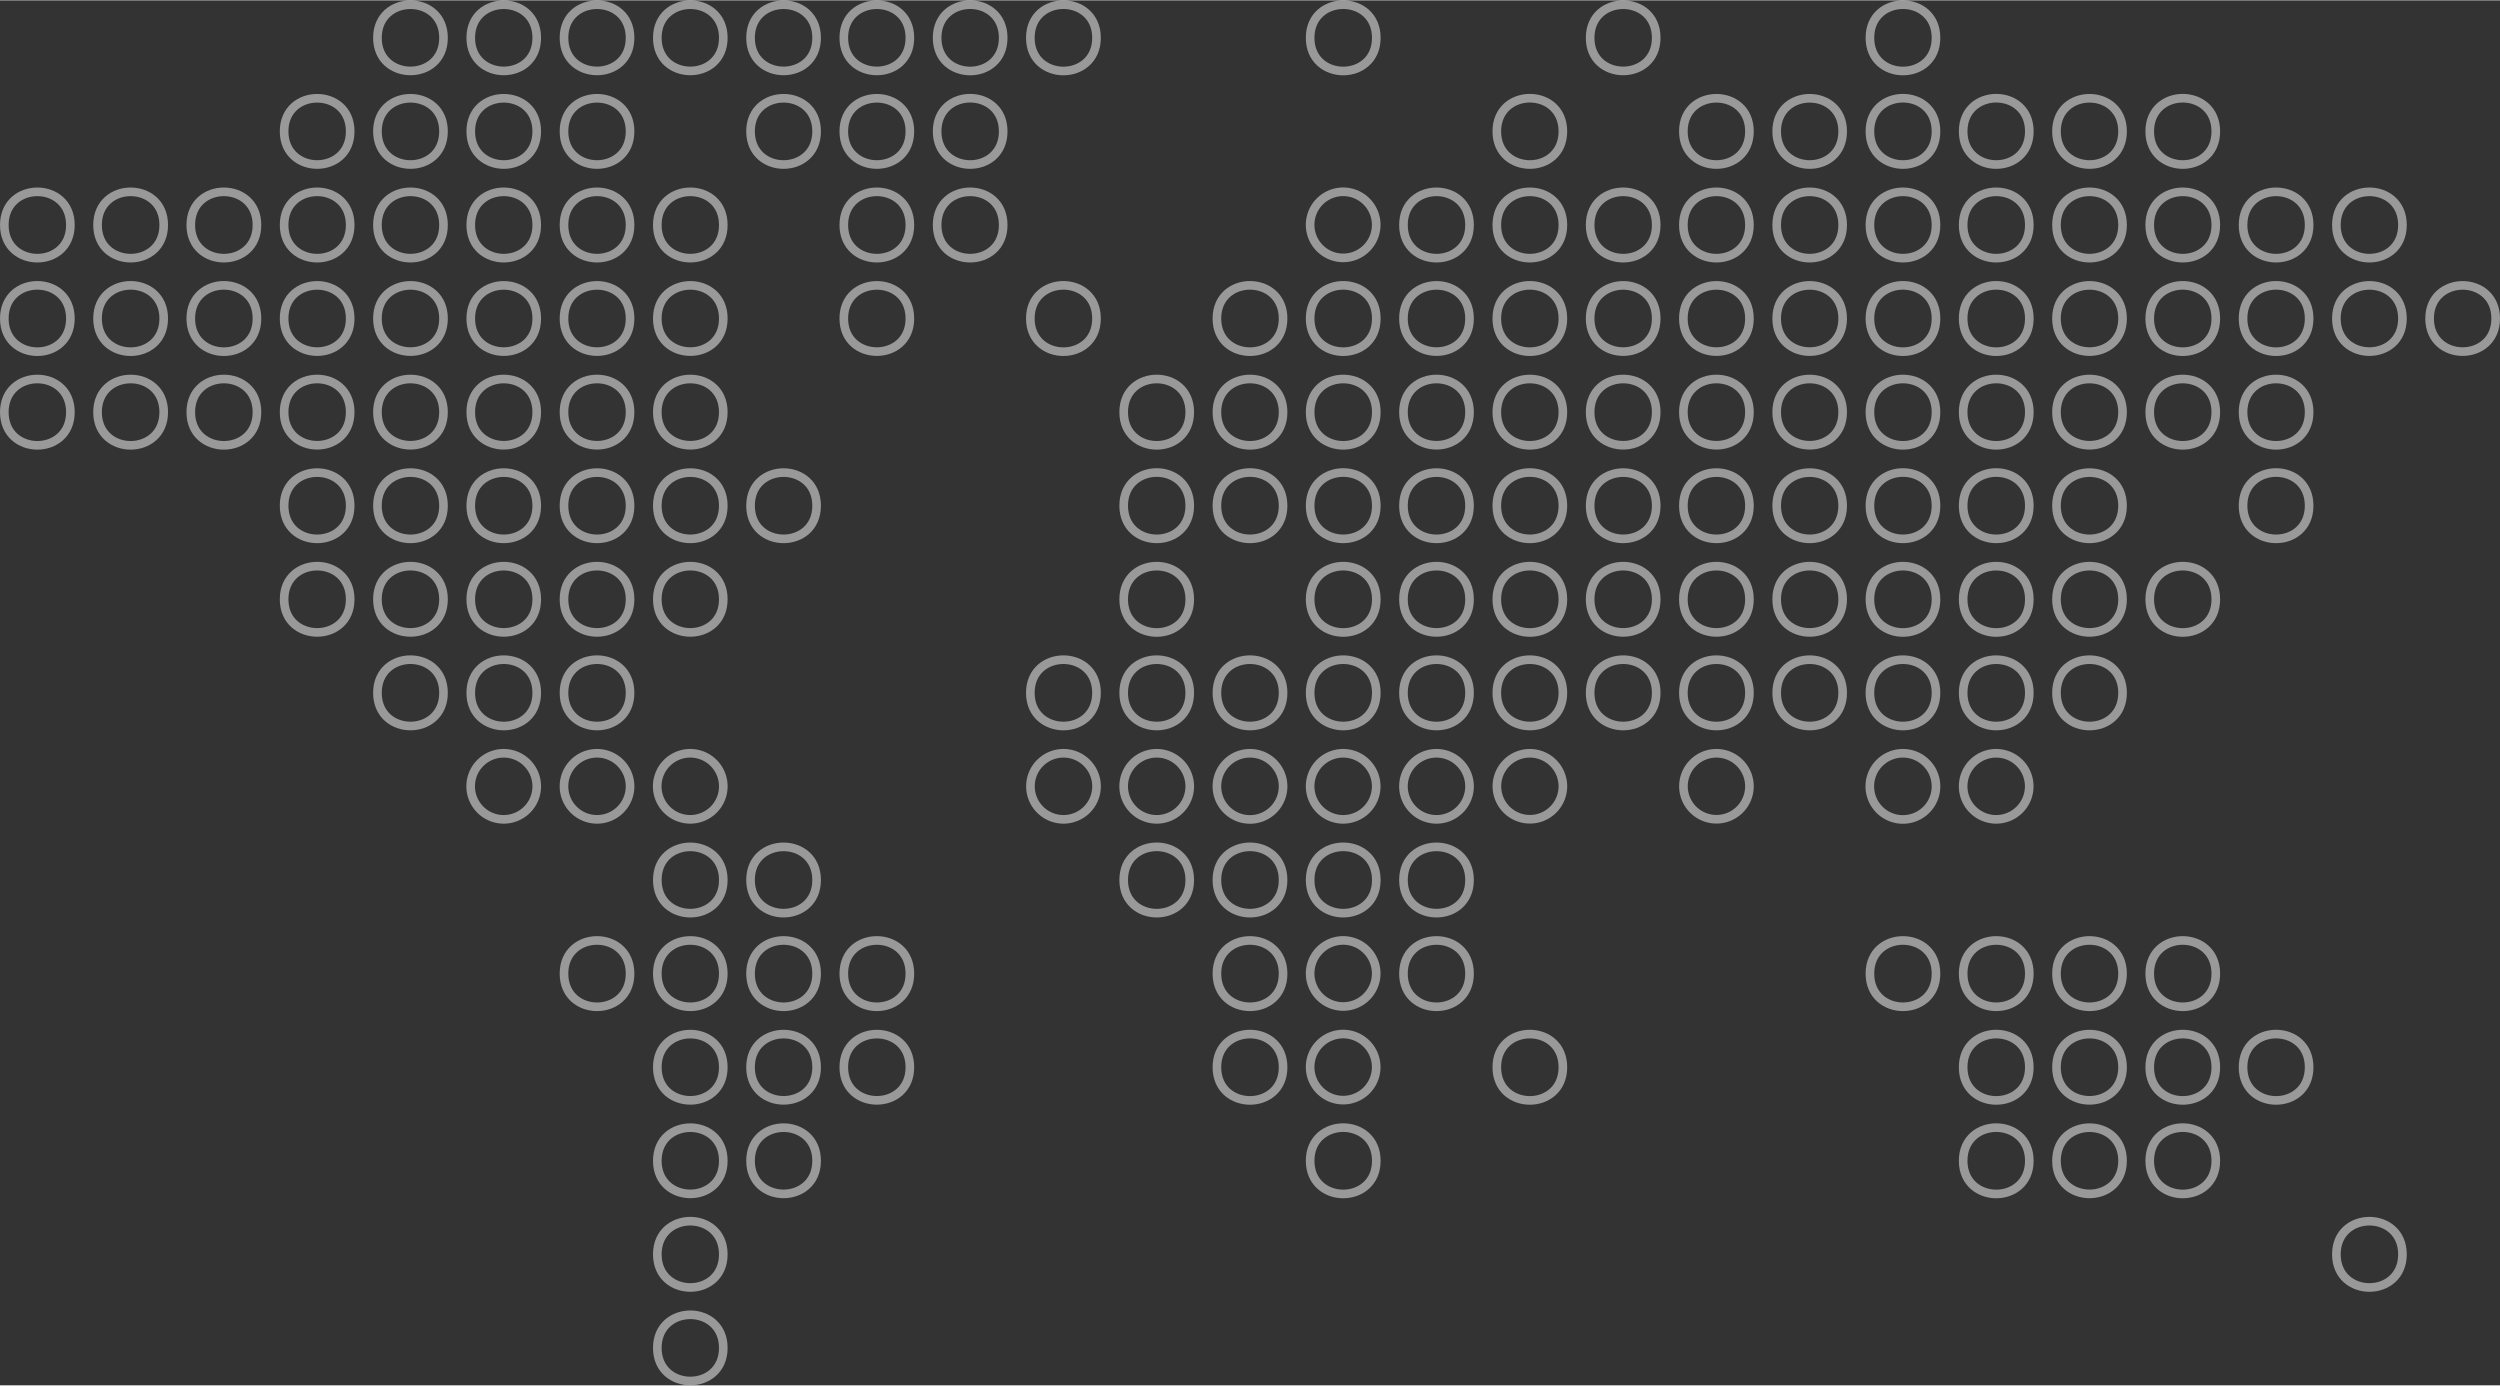<svg xmlns="http://www.w3.org/2000/svg" width="370.674" height="205.46" viewBox="0 0 372.674 206.46">
  <rect x="0" y="0" width="372.674" height="206.46" fill="#333333" stroke="none"/>
  <g id="Group_9045" transform="translate(0.642 0.642)" opacity="0.503">
    <path id="Path_32" d="M648.562,1734.334c0,6.578-9.85,6.578-9.85,0s9.85-6.593,9.85,0" transform="translate(-583.09 -1729.39)" fill="none" stroke="#fff" stroke-miterlimit="10" stroke-width="1.285"></path>
    <path id="Path_33" d="M666.547,1734.334c0,6.578-9.836,6.578-9.836,0s9.836-6.593,9.836,0" transform="translate(-587.177 -1729.39)" fill="none" stroke="#fff" stroke-miterlimit="10" stroke-width="1.285"></path>
    <path id="Path_34" d="M684.542,1734.334c0,6.578-9.85,6.578-9.85,0s9.85-6.593,9.85,0" transform="translate(-591.26 -1729.39)" fill="none" stroke="#fff" stroke-miterlimit="10" stroke-width="1.285"></path>
    <path id="Path_35" d="M702.527,1734.334c0,6.578-9.836,6.578-9.836,0s9.836-6.593,9.836,0" transform="translate(-595.347 -1729.39)" fill="none" stroke="#fff" stroke-miterlimit="10" stroke-width="1.285"></path>
    <path id="Path_36" d="M720.522,1734.334c0,6.578-9.85,6.578-9.85,0s9.85-6.593,9.85,0" transform="translate(-599.431 -1729.39)" fill="none" stroke="#fff" stroke-miterlimit="10" stroke-width="1.285"></path>
    <path id="Path_37" d="M738.508,1734.334c0,6.578-9.851,6.578-9.851,0s9.851-6.593,9.851,0" transform="translate(-603.515 -1729.39)" fill="none" stroke="#fff" stroke-miterlimit="10" stroke-width="1.285"></path>
    <path id="Path_38" d="M756.507,1734.334c0,6.592-9.85,6.592-9.85,0s9.85-6.593,9.85,0" transform="translate(-607.602 -1729.39)" fill="none" stroke="#fff" stroke-miterlimit="10" stroke-width="1.285"></path>
    <path id="Path_39" d="M774.5,1734.334c0,6.592-9.865,6.592-9.865,0s9.865-6.593,9.865,0" transform="translate(-611.686 -1729.39)" fill="none" stroke="#fff" stroke-miterlimit="10" stroke-width="1.285"></path>
    <path id="Path_40" d="M828.463,1734.334c0,6.592-9.865,6.592-9.865,0s9.865-6.593,9.865,0" transform="translate(-623.939 -1729.39)" fill="none" stroke="#fff" stroke-miterlimit="10" stroke-width="1.285"></path>
    <path id="Path_41" d="M882.452,1734.334c0,6.578-9.85,6.578-9.85,0s9.85-6.593,9.85,0" transform="translate(-636.203 -1729.39)" fill="none" stroke="#fff" stroke-miterlimit="10" stroke-width="1.285"></path>
    <path id="Path_42" d="M936.413,1734.334c0,6.592-9.851,6.592-9.851,0s9.851-6.593,9.851,0" transform="translate(-648.456 -1729.39)" fill="none" stroke="#fff" stroke-miterlimit="10" stroke-width="1.285"></path>
    <path id="Path_43" d="M630.563,1752.318c0,6.593-9.851,6.593-9.851,0,0-6.577,9.851-6.577,9.851,0" transform="translate(-579.002 -1733.432)" fill="none" stroke="#fff" stroke-miterlimit="10" stroke-width="1.285"></path>
    <path id="Path_44" d="M648.562,1752.318c0,6.593-9.85,6.593-9.85,0,0-6.577,9.85-6.577,9.85,0" transform="translate(-583.09 -1733.432)" fill="none" stroke="#fff" stroke-miterlimit="10" stroke-width="1.285"></path>
    <path id="Path_45" d="M666.547,1752.318c0,6.593-9.836,6.593-9.836,0,0-6.577,9.836-6.577,9.836,0" transform="translate(-587.177 -1733.432)" fill="none" stroke="#fff" stroke-miterlimit="10" stroke-width="1.285"></path>
    <path id="Path_46" d="M684.542,1752.318c0,6.593-9.85,6.593-9.85,0,0-6.577,9.85-6.577,9.85,0" transform="translate(-591.26 -1733.432)" fill="none" stroke="#fff" stroke-miterlimit="10" stroke-width="1.285"></path>
    <path id="Path_47" d="M720.522,1752.318c0,6.593-9.85,6.593-9.85,0,0-6.577,9.85-6.577,9.85,0" transform="translate(-599.431 -1733.432)" fill="none" stroke="#fff" stroke-miterlimit="10" stroke-width="1.285"></path>
    <path id="Path_48" d="M738.508,1752.318c0,6.593-9.851,6.593-9.851,0,0-6.577,9.851-6.577,9.851,0" transform="translate(-603.515 -1733.432)" fill="none" stroke="#fff" stroke-miterlimit="10" stroke-width="1.285"></path>
    <path id="Path_49" d="M756.507,1752.315c0,6.593-9.85,6.593-9.85,0s9.85-6.593,9.85,0" transform="translate(-607.602 -1733.428)" fill="none" stroke="#fff" stroke-miterlimit="10" stroke-width="1.285"></path>
    <path id="Path_50" d="M864.452,1752.315c0,6.593-9.85,6.593-9.85,0s9.85-6.593,9.85,0" transform="translate(-632.115 -1733.428)" fill="none" stroke="#fff" stroke-miterlimit="10" stroke-width="1.285"></path>
    <path id="Path_51" d="M900.432,1752.318c0,6.593-9.85,6.593-9.85,0,0-6.577,9.85-6.577,9.85,0" transform="translate(-640.285 -1733.432)" fill="none" stroke="#fff" stroke-miterlimit="10" stroke-width="1.285"></path>
    <path id="Path_52" d="M918.417,1752.318c0,6.593-9.836,6.593-9.836,0,0-6.577,9.836-6.577,9.836,0" transform="translate(-644.373 -1733.432)" fill="none" stroke="#fff" stroke-miterlimit="10" stroke-width="1.285"></path>
    <path id="Path_53" d="M936.413,1752.315c0,6.593-9.851,6.593-9.851,0s9.851-6.593,9.851,0" transform="translate(-648.456 -1733.428)" fill="none" stroke="#fff" stroke-miterlimit="10" stroke-width="1.285"></path>
    <path id="Path_54" d="M954.408,1752.315c0,6.593-9.865,6.593-9.865,0s9.865-6.593,9.865,0" transform="translate(-652.539 -1733.428)" fill="none" stroke="#fff" stroke-miterlimit="10" stroke-width="1.285"></path>
    <path id="Path_55" d="M972.393,1752.318c0,6.593-9.851,6.593-9.851,0,0-6.577,9.851-6.577,9.851,0" transform="translate(-656.626 -1733.432)" fill="none" stroke="#fff" stroke-miterlimit="10" stroke-width="1.285"></path>
    <path id="Path_56" d="M990.378,1752.315c0,6.593-9.85,6.593-9.85,0s9.85-6.593,9.85,0" transform="translate(-660.711 -1733.428)" fill="none" stroke="#fff" stroke-miterlimit="10" stroke-width="1.285"></path>
    <path id="Path_57" d="M576.6,1770.315c0,6.593-9.851,6.593-9.851,0s9.851-6.593,9.851,0" transform="translate(-566.748 -1737.471)" fill="none" stroke="#fff" stroke-miterlimit="10" stroke-width="1.285"></path>
    <path id="Path_58" d="M594.595,1770.315c0,6.593-9.865,6.593-9.865,0s9.865-6.593,9.865,0" transform="translate(-570.831 -1737.471)" fill="none" stroke="#fff" stroke-miterlimit="10" stroke-width="1.285"></path>
    <path id="Path_59" d="M612.578,1770.315c0,6.593-9.865,6.593-9.865,0s9.865-6.593,9.865,0" transform="translate(-574.915 -1737.471)" fill="none" stroke="#fff" stroke-miterlimit="10" stroke-width="1.285"></path>
    <path id="Path_60" d="M630.563,1770.315c0,6.593-9.851,6.593-9.851,0s9.851-6.593,9.851,0" transform="translate(-579.002 -1737.471)" fill="none" stroke="#fff" stroke-miterlimit="10" stroke-width="1.285"></path>
    <path id="Path_61" d="M648.562,1770.315c0,6.593-9.85,6.593-9.85,0s9.85-6.593,9.85,0" transform="translate(-583.09 -1737.471)" fill="none" stroke="#fff" stroke-miterlimit="10" stroke-width="1.285"></path>
    <path id="Path_62" d="M666.547,1770.315c0,6.593-9.836,6.593-9.836,0s9.836-6.593,9.836,0" transform="translate(-587.177 -1737.471)" fill="none" stroke="#fff" stroke-miterlimit="10" stroke-width="1.285"></path>
    <path id="Path_63" d="M684.542,1770.315c0,6.593-9.85,6.593-9.85,0s9.85-6.593,9.85,0" transform="translate(-591.26 -1737.471)" fill="none" stroke="#fff" stroke-miterlimit="10" stroke-width="1.285"></path>
    <path id="Path_64" d="M702.527,1770.315c0,6.593-9.836,6.593-9.836,0s9.836-6.593,9.836,0" transform="translate(-595.347 -1737.471)" fill="none" stroke="#fff" stroke-miterlimit="10" stroke-width="1.285"></path>
    <path id="Path_65" d="M738.508,1770.315c0,6.593-9.851,6.593-9.851,0s9.851-6.593,9.851,0" transform="translate(-603.515 -1737.471)" fill="none" stroke="#fff" stroke-miterlimit="10" stroke-width="1.285"></path>
    <path id="Path_66" d="M756.507,1770.315c0,6.593-9.85,6.593-9.85,0s9.85-6.593,9.85,0" transform="translate(-607.602 -1737.471)" fill="none" stroke="#fff" stroke-miterlimit="10" stroke-width="1.285"></path>
    <path id="Path_67" d="M828.448,1770.313a4.925,4.925,0,1,1-4.918-4.948A4.93,4.93,0,0,1,828.448,1770.313Z" transform="translate(-623.939 -1737.47)" fill="none" stroke="#fff" stroke-miterlimit="10" stroke-width="1.285"></path>
    <path id="Path_68" d="M846.448,1770.315c0,6.593-9.85,6.593-9.85,0s9.85-6.593,9.85,0" transform="translate(-628.027 -1737.471)" fill="none" stroke="#fff" stroke-miterlimit="10" stroke-width="1.285"></path>
    <path id="Path_69" d="M864.452,1770.315c0,6.593-9.85,6.593-9.85,0s9.85-6.593,9.85,0" transform="translate(-632.115 -1737.471)" fill="none" stroke="#fff" stroke-miterlimit="10" stroke-width="1.285"></path>
    <path id="Path_70" d="M882.452,1770.315c0,6.593-9.85,6.593-9.85,0s9.85-6.593,9.85,0" transform="translate(-636.203 -1737.471)" fill="none" stroke="#fff" stroke-miterlimit="10" stroke-width="1.285"></path>
    <path id="Path_71" d="M900.432,1770.315c0,6.593-9.85,6.593-9.85,0s9.85-6.593,9.85,0" transform="translate(-640.285 -1737.471)" fill="none" stroke="#fff" stroke-miterlimit="10" stroke-width="1.285"></path>
    <path id="Path_72" d="M918.417,1770.315c0,6.593-9.836,6.593-9.836,0s9.836-6.593,9.836,0" transform="translate(-644.373 -1737.471)" fill="none" stroke="#fff" stroke-miterlimit="10" stroke-width="1.285"></path>
    <path id="Path_73" d="M936.413,1770.315c0,6.593-9.851,6.593-9.851,0s9.851-6.593,9.851,0" transform="translate(-648.456 -1737.471)" fill="none" stroke="#fff" stroke-miterlimit="10" stroke-width="1.285"></path>
    <path id="Path_74" d="M954.408,1770.315c0,6.593-9.865,6.593-9.865,0s9.865-6.593,9.865,0" transform="translate(-652.539 -1737.471)" fill="none" stroke="#fff" stroke-miterlimit="10" stroke-width="1.285"></path>
    <path id="Path_75" d="M972.393,1770.315c0,6.593-9.851,6.593-9.851,0s9.851-6.593,9.851,0" transform="translate(-656.626 -1737.471)" fill="none" stroke="#fff" stroke-miterlimit="10" stroke-width="1.285"></path>
    <path id="Path_76" d="M990.378,1770.315c0,6.593-9.85,6.593-9.85,0s9.85-6.593,9.85,0" transform="translate(-660.711 -1737.471)" fill="none" stroke="#fff" stroke-miterlimit="10" stroke-width="1.285"></path>
    <path id="Path_77" d="M1008.378,1770.315c0,6.593-9.851,6.593-9.851,0s9.851-6.593,9.851,0" transform="translate(-664.798 -1737.471)" fill="none" stroke="#fff" stroke-miterlimit="10" stroke-width="1.285"></path>
    <path id="Path_78" d="M576.6,1788.295c0,6.593-9.851,6.593-9.851,0s9.851-6.592,9.851,0" transform="translate(-566.748 -1741.51)" fill="none" stroke="#fff" stroke-miterlimit="10" stroke-width="1.285"></path>
    <path id="Path_79" d="M594.595,1788.295c0,6.593-9.865,6.593-9.865,0s9.865-6.592,9.865,0" transform="translate(-570.831 -1741.51)" fill="none" stroke="#fff" stroke-miterlimit="10" stroke-width="1.285"></path>
    <path id="Path_80" d="M612.578,1788.295c0,6.593-9.865,6.593-9.865,0s9.865-6.592,9.865,0" transform="translate(-574.915 -1741.51)" fill="none" stroke="#fff" stroke-miterlimit="10" stroke-width="1.285"></path>
    <path id="Path_81" d="M630.563,1788.295c0,6.578-9.851,6.578-9.851,0s9.851-6.592,9.851,0" transform="translate(-579.002 -1741.51)" fill="none" stroke="#fff" stroke-miterlimit="10" stroke-width="1.285"></path>
    <path id="Path_82" d="M648.562,1788.295c0,6.578-9.85,6.578-9.85,0s9.85-6.592,9.85,0" transform="translate(-583.09 -1741.51)" fill="none" stroke="#fff" stroke-miterlimit="10" stroke-width="1.285"></path>
    <path id="Path_83" d="M666.547,1788.295c0,6.578-9.836,6.578-9.836,0s9.836-6.592,9.836,0" transform="translate(-587.177 -1741.51)" fill="none" stroke="#fff" stroke-miterlimit="10" stroke-width="1.285"></path>
    <path id="Path_84" d="M684.542,1788.295c0,6.578-9.85,6.578-9.85,0s9.85-6.592,9.85,0" transform="translate(-591.26 -1741.51)" fill="none" stroke="#fff" stroke-miterlimit="10" stroke-width="1.285"></path>
    <path id="Path_85" d="M702.527,1788.295c0,6.578-9.836,6.578-9.836,0s9.836-6.592,9.836,0" transform="translate(-595.347 -1741.51)" fill="none" stroke="#fff" stroke-miterlimit="10" stroke-width="1.285"></path>
    <path id="Path_86" d="M738.508,1788.295c0,6.578-9.851,6.578-9.851,0s9.851-6.592,9.851,0" transform="translate(-603.515 -1741.51)" fill="none" stroke="#fff" stroke-miterlimit="10" stroke-width="1.285"></path>
    <path id="Path_87" d="M774.5,1788.295c0,6.593-9.865,6.593-9.865,0s9.865-6.592,9.865,0" transform="translate(-611.686 -1741.51)" fill="none" stroke="#fff" stroke-miterlimit="10" stroke-width="1.285"></path>
    <path id="Path_88" d="M810.483,1788.295c0,6.593-9.865,6.593-9.865,0s9.865-6.592,9.865,0" transform="translate(-619.856 -1741.51)" fill="none" stroke="#fff" stroke-miterlimit="10" stroke-width="1.285"></path>
    <path id="Path_89" d="M828.463,1788.295c0,6.593-9.865,6.593-9.865,0s9.865-6.592,9.865,0" transform="translate(-623.939 -1741.51)" fill="none" stroke="#fff" stroke-miterlimit="10" stroke-width="1.285"></path>
    <path id="Path_90" d="M846.448,1788.295c0,6.578-9.85,6.578-9.85,0s9.85-6.592,9.85,0" transform="translate(-628.027 -1741.51)" fill="none" stroke="#fff" stroke-miterlimit="10" stroke-width="1.285"></path>
    <path id="Path_91" d="M864.452,1788.295c0,6.593-9.85,6.593-9.85,0s9.85-6.592,9.85,0" transform="translate(-632.115 -1741.51)" fill="none" stroke="#fff" stroke-miterlimit="10" stroke-width="1.285"></path>
    <path id="Path_92" d="M882.452,1788.295c0,6.578-9.85,6.578-9.85,0s9.85-6.592,9.85,0" transform="translate(-636.203 -1741.51)" fill="none" stroke="#fff" stroke-miterlimit="10" stroke-width="1.285"></path>
    <path id="Path_93" d="M900.432,1788.295c0,6.578-9.85,6.578-9.85,0s9.85-6.592,9.85,0" transform="translate(-640.285 -1741.51)" fill="none" stroke="#fff" stroke-miterlimit="10" stroke-width="1.285"></path>
    <path id="Path_94" d="M918.417,1788.295c0,6.578-9.836,6.578-9.836,0s9.836-6.592,9.836,0" transform="translate(-644.373 -1741.51)" fill="none" stroke="#fff" stroke-miterlimit="10" stroke-width="1.285"></path>
    <path id="Path_95" d="M936.413,1788.295c0,6.593-9.851,6.593-9.851,0s9.851-6.592,9.851,0" transform="translate(-648.456 -1741.51)" fill="none" stroke="#fff" stroke-miterlimit="10" stroke-width="1.285"></path>
    <path id="Path_96" d="M954.408,1788.295c0,6.593-9.865,6.593-9.865,0s9.865-6.592,9.865,0" transform="translate(-652.539 -1741.51)" fill="none" stroke="#fff" stroke-miterlimit="10" stroke-width="1.285"></path>
    <path id="Path_97" d="M972.393,1788.295c0,6.578-9.851,6.578-9.851,0s9.851-6.592,9.851,0" transform="translate(-656.626 -1741.51)" fill="none" stroke="#fff" stroke-miterlimit="10" stroke-width="1.285"></path>
    <path id="Path_98" d="M990.378,1788.295c0,6.593-9.85,6.593-9.85,0s9.85-6.592,9.85,0" transform="translate(-660.711 -1741.51)" fill="none" stroke="#fff" stroke-miterlimit="10" stroke-width="1.285"></path>
    <path id="Path_99" d="M1008.378,1788.295c0,6.593-9.851,6.593-9.851,0s9.851-6.592,9.851,0" transform="translate(-664.798 -1741.51)" fill="none" stroke="#fff" stroke-miterlimit="10" stroke-width="1.285"></path>
    <path id="Path_100" d="M576.6,1806.3c0,6.592-9.851,6.592-9.851,0s9.851-6.593,9.851,0" transform="translate(-566.748 -1745.554)" fill="none" stroke="#fff" stroke-miterlimit="10" stroke-width="1.285"></path>
    <path id="Path_101" d="M594.595,1806.3c0,6.592-9.865,6.592-9.865,0s9.865-6.593,9.865,0" transform="translate(-570.831 -1745.554)" fill="none" stroke="#fff" stroke-miterlimit="10" stroke-width="1.285"></path>
    <path id="Path_102" d="M612.578,1806.3c0,6.592-9.865,6.592-9.865,0s9.865-6.593,9.865,0" transform="translate(-574.915 -1745.554)" fill="none" stroke="#fff" stroke-miterlimit="10" stroke-width="1.285"></path>
    <path id="Path_103" d="M630.563,1806.3c0,6.578-9.851,6.578-9.851,0,0-6.593,9.851-6.593,9.851,0" transform="translate(-579.002 -1745.554)" fill="none" stroke="#fff" stroke-miterlimit="10" stroke-width="1.285"></path>
    <path id="Path_104" d="M648.562,1806.3c0,6.578-9.85,6.578-9.85,0,0-6.593,9.85-6.593,9.85,0" transform="translate(-583.09 -1745.554)" fill="none" stroke="#fff" stroke-miterlimit="10" stroke-width="1.285"></path>
    <path id="Path_105" d="M666.547,1806.3c0,6.578-9.836,6.578-9.836,0,0-6.593,9.836-6.593,9.836,0" transform="translate(-587.177 -1745.554)" fill="none" stroke="#fff" stroke-miterlimit="10" stroke-width="1.285"></path>
    <path id="Path_106" d="M684.542,1806.3c0,6.578-9.85,6.578-9.85,0,0-6.593,9.85-6.593,9.85,0" transform="translate(-591.26 -1745.554)" fill="none" stroke="#fff" stroke-miterlimit="10" stroke-width="1.285"></path>
    <path id="Path_107" d="M702.527,1806.3c0,6.578-9.836,6.578-9.836,0,0-6.593,9.836-6.593,9.836,0" transform="translate(-595.347 -1745.554)" fill="none" stroke="#fff" stroke-miterlimit="10" stroke-width="1.285"></path>
    <path id="Path_108" d="M792.487,1806.3c0,6.592-9.85,6.592-9.85,0s9.85-6.593,9.85,0" transform="translate(-615.773 -1745.554)" fill="none" stroke="#fff" stroke-miterlimit="10" stroke-width="1.285"></path>
    <path id="Path_109" d="M810.483,1806.3c0,6.592-9.865,6.592-9.865,0s9.865-6.593,9.865,0" transform="translate(-619.856 -1745.554)" fill="none" stroke="#fff" stroke-miterlimit="10" stroke-width="1.285"></path>
    <path id="Path_110" d="M828.463,1806.3c0,6.592-9.865,6.592-9.865,0s9.865-6.593,9.865,0" transform="translate(-623.939 -1745.554)" fill="none" stroke="#fff" stroke-miterlimit="10" stroke-width="1.285"></path>
    <path id="Path_111" d="M846.448,1806.3c0,6.578-9.85,6.578-9.85,0,0-6.593,9.85-6.593,9.85,0" transform="translate(-628.027 -1745.554)" fill="none" stroke="#fff" stroke-miterlimit="10" stroke-width="1.285"></path>
    <path id="Path_112" d="M864.452,1806.3c0,6.592-9.85,6.592-9.85,0s9.85-6.593,9.85,0" transform="translate(-632.115 -1745.554)" fill="none" stroke="#fff" stroke-miterlimit="10" stroke-width="1.285"></path>
    <path id="Path_113" d="M882.452,1806.3c0,6.578-9.85,6.578-9.85,0,0-6.593,9.85-6.593,9.85,0" transform="translate(-636.203 -1745.554)" fill="none" stroke="#fff" stroke-miterlimit="10" stroke-width="1.285"></path>
    <path id="Path_114" d="M900.432,1806.3c0,6.578-9.85,6.578-9.85,0,0-6.593,9.85-6.593,9.85,0" transform="translate(-640.285 -1745.554)" fill="none" stroke="#fff" stroke-miterlimit="10" stroke-width="1.285"></path>
    <path id="Path_115" d="M918.417,1806.3c0,6.578-9.836,6.578-9.836,0,0-6.593,9.836-6.593,9.836,0" transform="translate(-644.373 -1745.554)" fill="none" stroke="#fff" stroke-miterlimit="10" stroke-width="1.285"></path>
    <path id="Path_116" d="M936.413,1806.3c0,6.592-9.851,6.592-9.851,0s9.851-6.593,9.851,0" transform="translate(-648.456 -1745.554)" fill="none" stroke="#fff" stroke-miterlimit="10" stroke-width="1.285"></path>
    <path id="Path_117" d="M954.408,1806.3c0,6.592-9.865,6.592-9.865,0s9.865-6.593,9.865,0" transform="translate(-652.539 -1745.554)" fill="none" stroke="#fff" stroke-miterlimit="10" stroke-width="1.285"></path>
    <path id="Path_118" d="M972.393,1806.3c0,6.578-9.851,6.578-9.851,0,0-6.593,9.851-6.593,9.851,0" transform="translate(-656.626 -1745.554)" fill="none" stroke="#fff" stroke-miterlimit="10" stroke-width="1.285"></path>
    <path id="Path_119" d="M990.378,1806.3c0,6.592-9.85,6.592-9.85,0s9.85-6.593,9.85,0" transform="translate(-660.711 -1745.554)" fill="none" stroke="#fff" stroke-miterlimit="10" stroke-width="1.285"></path>
    <path id="Path_120" d="M1008.378,1806.3c0,6.592-9.851,6.592-9.851,0s9.851-6.593,9.851,0" transform="translate(-664.798 -1745.554)" fill="none" stroke="#fff" stroke-miterlimit="10" stroke-width="1.285"></path>
    <path id="Path_121" d="M630.563,1824.283c0,6.593-9.851,6.593-9.851,0,0-6.578,9.851-6.578,9.851,0" transform="translate(-579.002 -1749.596)" fill="none" stroke="#fff" stroke-miterlimit="10" stroke-width="1.285"></path>
    <path id="Path_122" d="M648.562,1824.283c0,6.593-9.85,6.593-9.85,0,0-6.578,9.85-6.578,9.85,0" transform="translate(-583.09 -1749.596)" fill="none" stroke="#fff" stroke-miterlimit="10" stroke-width="1.285"></path>
    <path id="Path_123" d="M666.547,1824.283c0,6.593-9.836,6.593-9.836,0,0-6.578,9.836-6.578,9.836,0" transform="translate(-587.177 -1749.596)" fill="none" stroke="#fff" stroke-miterlimit="10" stroke-width="1.285"></path>
    <path id="Path_124" d="M684.542,1824.283c0,6.593-9.85,6.593-9.85,0,0-6.578,9.85-6.578,9.85,0" transform="translate(-591.26 -1749.596)" fill="none" stroke="#fff" stroke-miterlimit="10" stroke-width="1.285"></path>
    <path id="Path_125" d="M702.527,1824.283c0,6.593-9.836,6.593-9.836,0,0-6.578,9.836-6.578,9.836,0" transform="translate(-595.347 -1749.596)" fill="none" stroke="#fff" stroke-miterlimit="10" stroke-width="1.285"></path>
    <path id="Path_126" d="M720.522,1824.283c0,6.593-9.85,6.593-9.85,0,0-6.578,9.85-6.578,9.85,0" transform="translate(-599.431 -1749.596)" fill="none" stroke="#fff" stroke-miterlimit="10" stroke-width="1.285"></path>
    <path id="Path_127" d="M792.487,1824.28c0,6.593-9.85,6.593-9.85,0s9.85-6.593,9.85,0" transform="translate(-615.773 -1749.593)" fill="none" stroke="#fff" stroke-miterlimit="10" stroke-width="1.285"></path>
    <path id="Path_128" d="M810.483,1824.28c0,6.593-9.865,6.593-9.865,0s9.865-6.593,9.865,0" transform="translate(-619.856 -1749.593)" fill="none" stroke="#fff" stroke-miterlimit="10" stroke-width="1.285"></path>
    <path id="Path_129" d="M828.463,1824.28c0,6.593-9.865,6.593-9.865,0s9.865-6.593,9.865,0" transform="translate(-623.939 -1749.593)" fill="none" stroke="#fff" stroke-miterlimit="10" stroke-width="1.285"></path>
    <path id="Path_130" d="M846.448,1824.283c0,6.593-9.85,6.593-9.85,0,0-6.578,9.85-6.578,9.85,0" transform="translate(-628.027 -1749.596)" fill="none" stroke="#fff" stroke-miterlimit="10" stroke-width="1.285"></path>
    <path id="Path_131" d="M864.452,1824.28c0,6.593-9.85,6.593-9.85,0s9.85-6.593,9.85,0" transform="translate(-632.115 -1749.593)" fill="none" stroke="#fff" stroke-miterlimit="10" stroke-width="1.285"></path>
    <path id="Path_132" d="M882.452,1824.283c0,6.593-9.85,6.593-9.85,0,0-6.578,9.85-6.578,9.85,0" transform="translate(-636.203 -1749.596)" fill="none" stroke="#fff" stroke-miterlimit="10" stroke-width="1.285"></path>
    <path id="Path_133" d="M900.432,1824.283c0,6.593-9.85,6.593-9.85,0,0-6.578,9.85-6.578,9.85,0" transform="translate(-640.285 -1749.596)" fill="none" stroke="#fff" stroke-miterlimit="10" stroke-width="1.285"></path>
    <path id="Path_134" d="M918.417,1824.283c0,6.593-9.836,6.593-9.836,0,0-6.578,9.836-6.578,9.836,0" transform="translate(-644.373 -1749.596)" fill="none" stroke="#fff" stroke-miterlimit="10" stroke-width="1.285"></path>
    <path id="Path_135" d="M936.413,1824.28c0,6.593-9.851,6.593-9.851,0s9.851-6.593,9.851,0" transform="translate(-648.456 -1749.593)" fill="none" stroke="#fff" stroke-miterlimit="10" stroke-width="1.285"></path>
    <path id="Path_136" d="M954.408,1824.28c0,6.593-9.865,6.593-9.865,0s9.865-6.593,9.865,0" transform="translate(-652.539 -1749.593)" fill="none" stroke="#fff" stroke-miterlimit="10" stroke-width="1.285"></path>
    <path id="Path_137" d="M972.393,1824.283c0,6.593-9.851,6.593-9.851,0,0-6.578,9.851-6.578,9.851,0" transform="translate(-656.626 -1749.596)" fill="none" stroke="#fff" stroke-miterlimit="10" stroke-width="1.285"></path>
    <path id="Path_138" d="M1008.378,1824.28c0,6.593-9.851,6.593-9.851,0s9.851-6.593,9.851,0" transform="translate(-664.798 -1749.593)" fill="none" stroke="#fff" stroke-miterlimit="10" stroke-width="1.285"></path>
    <path id="Path_139" d="M630.563,1842.28c0,6.578-9.851,6.578-9.851,0,0-6.593,9.851-6.593,9.851,0" transform="translate(-579.002 -1753.636)" fill="none" stroke="#fff" stroke-miterlimit="10" stroke-width="1.285"></path>
    <path id="Path_140" d="M648.562,1842.28c0,6.578-9.85,6.578-9.85,0,0-6.593,9.85-6.593,9.85,0" transform="translate(-583.09 -1753.636)" fill="none" stroke="#fff" stroke-miterlimit="10" stroke-width="1.285"></path>
    <path id="Path_141" d="M666.547,1842.28c0,6.578-9.836,6.578-9.836,0,0-6.593,9.836-6.593,9.836,0" transform="translate(-587.177 -1753.636)" fill="none" stroke="#fff" stroke-miterlimit="10" stroke-width="1.285"></path>
    <path id="Path_142" d="M684.542,1842.28c0,6.578-9.85,6.578-9.85,0,0-6.593,9.85-6.593,9.85,0" transform="translate(-591.26 -1753.636)" fill="none" stroke="#fff" stroke-miterlimit="10" stroke-width="1.285"></path>
    <path id="Path_143" d="M702.527,1842.28c0,6.578-9.836,6.578-9.836,0,0-6.593,9.836-6.593,9.836,0" transform="translate(-595.347 -1753.636)" fill="none" stroke="#fff" stroke-miterlimit="10" stroke-width="1.285"></path>
    <path id="Path_144" d="M792.487,1842.28c0,6.593-9.85,6.593-9.85,0s9.85-6.593,9.85,0" transform="translate(-615.773 -1753.636)" fill="none" stroke="#fff" stroke-miterlimit="10" stroke-width="1.285"></path>
    <path id="Path_145" d="M828.463,1842.28c0,6.593-9.865,6.593-9.865,0s9.865-6.593,9.865,0" transform="translate(-623.939 -1753.636)" fill="none" stroke="#fff" stroke-miterlimit="10" stroke-width="1.285"></path>
    <path id="Path_146" d="M846.448,1842.28c0,6.578-9.85,6.578-9.85,0,0-6.593,9.85-6.593,9.85,0" transform="translate(-628.027 -1753.636)" fill="none" stroke="#fff" stroke-miterlimit="10" stroke-width="1.285"></path>
    <path id="Path_147" d="M864.452,1842.28c0,6.593-9.85,6.593-9.85,0s9.85-6.593,9.85,0" transform="translate(-632.115 -1753.636)" fill="none" stroke="#fff" stroke-miterlimit="10" stroke-width="1.285"></path>
    <path id="Path_148" d="M882.452,1842.28c0,6.578-9.85,6.578-9.85,0,0-6.593,9.85-6.593,9.85,0" transform="translate(-636.203 -1753.636)" fill="none" stroke="#fff" stroke-miterlimit="10" stroke-width="1.285"></path>
    <path id="Path_149" d="M900.432,1842.28c0,6.578-9.85,6.578-9.85,0,0-6.593,9.85-6.593,9.85,0" transform="translate(-640.285 -1753.636)" fill="none" stroke="#fff" stroke-miterlimit="10" stroke-width="1.285"></path>
    <path id="Path_150" d="M918.417,1842.28c0,6.578-9.836,6.578-9.836,0,0-6.593,9.836-6.593,9.836,0" transform="translate(-644.373 -1753.636)" fill="none" stroke="#fff" stroke-miterlimit="10" stroke-width="1.285"></path>
    <path id="Path_151" d="M936.413,1842.28c0,6.593-9.851,6.593-9.851,0s9.851-6.593,9.851,0" transform="translate(-648.456 -1753.636)" fill="none" stroke="#fff" stroke-miterlimit="10" stroke-width="1.285"></path>
    <path id="Path_152" d="M954.408,1842.28c0,6.593-9.865,6.593-9.865,0s9.865-6.593,9.865,0" transform="translate(-652.539 -1753.636)" fill="none" stroke="#fff" stroke-miterlimit="10" stroke-width="1.285"></path>
    <path id="Path_153" d="M972.393,1842.28c0,6.578-9.851,6.578-9.851,0,0-6.593,9.851-6.593,9.851,0" transform="translate(-656.626 -1753.636)" fill="none" stroke="#fff" stroke-miterlimit="10" stroke-width="1.285"></path>
    <path id="Path_154" d="M990.378,1842.28c0,6.593-9.85,6.593-9.85,0s9.85-6.593,9.85,0" transform="translate(-660.711 -1753.636)" fill="none" stroke="#fff" stroke-miterlimit="10" stroke-width="1.285"></path>
    <path id="Path_155" d="M648.562,1860.26c0,6.593-9.85,6.593-9.85,0s9.85-6.592,9.85,0" transform="translate(-583.09 -1757.674)" fill="none" stroke="#fff" stroke-miterlimit="10" stroke-width="1.285"></path>
    <path id="Path_156" d="M666.547,1860.26c0,6.593-9.836,6.593-9.836,0s9.836-6.592,9.836,0" transform="translate(-587.177 -1757.674)" fill="none" stroke="#fff" stroke-miterlimit="10" stroke-width="1.285"></path>
    <path id="Path_157" d="M684.542,1860.26c0,6.593-9.85,6.593-9.85,0s9.85-6.592,9.85,0" transform="translate(-591.26 -1757.674)" fill="none" stroke="#fff" stroke-miterlimit="10" stroke-width="1.285"></path>
    <path id="Path_158" d="M774.5,1860.26c0,6.593-9.865,6.593-9.865,0s9.865-6.592,9.865,0" transform="translate(-611.686 -1757.674)" fill="none" stroke="#fff" stroke-miterlimit="10" stroke-width="1.285"></path>
    <path id="Path_159" d="M792.487,1860.26c0,6.593-9.85,6.593-9.85,0s9.85-6.592,9.85,0" transform="translate(-615.773 -1757.674)" fill="none" stroke="#fff" stroke-miterlimit="10" stroke-width="1.285"></path>
    <path id="Path_160" d="M810.483,1860.26c0,6.593-9.865,6.593-9.865,0s9.865-6.592,9.865,0" transform="translate(-619.856 -1757.674)" fill="none" stroke="#fff" stroke-miterlimit="10" stroke-width="1.285"></path>
    <path id="Path_161" d="M828.463,1860.26c0,6.593-9.865,6.593-9.865,0s9.865-6.592,9.865,0" transform="translate(-623.939 -1757.674)" fill="none" stroke="#fff" stroke-miterlimit="10" stroke-width="1.285"></path>
    <path id="Path_162" d="M846.448,1860.26c0,6.593-9.85,6.593-9.85,0s9.85-6.592,9.85,0" transform="translate(-628.027 -1757.674)" fill="none" stroke="#fff" stroke-miterlimit="10" stroke-width="1.285"></path>
    <path id="Path_163" d="M864.452,1860.26c0,6.593-9.85,6.593-9.85,0s9.85-6.592,9.85,0" transform="translate(-632.115 -1757.674)" fill="none" stroke="#fff" stroke-miterlimit="10" stroke-width="1.285"></path>
    <path id="Path_164" d="M882.452,1860.26c0,6.593-9.85,6.593-9.85,0s9.85-6.592,9.85,0" transform="translate(-636.203 -1757.674)" fill="none" stroke="#fff" stroke-miterlimit="10" stroke-width="1.285"></path>
    <path id="Path_165" d="M900.432,1860.26c0,6.593-9.85,6.593-9.85,0s9.85-6.592,9.85,0" transform="translate(-640.285 -1757.674)" fill="none" stroke="#fff" stroke-miterlimit="10" stroke-width="1.285"></path>
    <path id="Path_166" d="M918.417,1860.26c0,6.593-9.836,6.593-9.836,0s9.836-6.592,9.836,0" transform="translate(-644.373 -1757.674)" fill="none" stroke="#fff" stroke-miterlimit="10" stroke-width="1.285"></path>
    <path id="Path_167" d="M936.413,1860.26c0,6.593-9.851,6.593-9.851,0s9.851-6.592,9.851,0" transform="translate(-648.456 -1757.674)" fill="none" stroke="#fff" stroke-miterlimit="10" stroke-width="1.285"></path>
    <path id="Path_168" d="M954.408,1860.26c0,6.593-9.865,6.593-9.865,0s9.865-6.592,9.865,0" transform="translate(-652.539 -1757.674)" fill="none" stroke="#fff" stroke-miterlimit="10" stroke-width="1.285"></path>
    <path id="Path_169" d="M972.393,1860.26c0,6.593-9.851,6.593-9.851,0s9.851-6.592,9.851,0" transform="translate(-656.626 -1757.674)" fill="none" stroke="#fff" stroke-miterlimit="10" stroke-width="1.285"></path>
    <path id="Path_170" d="M666.543,1878.259a4.925,4.925,0,1,1-4.918-4.948A4.93,4.93,0,0,1,666.543,1878.259Z" transform="translate(-587.173 -1761.717)" fill="none" stroke="#fff" stroke-miterlimit="10" stroke-width="1.285"></path>
    <path id="Path_171" d="M684.542,1878.259a4.925,4.925,0,1,1-4.932-4.948A4.933,4.933,0,0,1,684.542,1878.259Z" transform="translate(-591.26 -1761.717)" fill="none" stroke="#fff" stroke-miterlimit="10" stroke-width="1.285"></path>
    <path id="Path_172" d="M702.523,1878.259a4.925,4.925,0,1,1-4.918-4.948A4.93,4.93,0,0,1,702.523,1878.259Z" transform="translate(-595.343 -1761.717)" fill="none" stroke="#fff" stroke-miterlimit="10" stroke-width="1.285"></path>
    <path id="Path_173" d="M774.507,1878.259a4.925,4.925,0,1,1-4.918-4.948A4.93,4.93,0,0,1,774.507,1878.259Z" transform="translate(-611.69 -1761.717)" fill="none" stroke="#fff" stroke-miterlimit="10" stroke-width="1.285"></path>
    <path id="Path_174" d="M792.487,1878.259a4.925,4.925,0,1,1-4.932-4.948A4.933,4.933,0,0,1,792.487,1878.259Z" transform="translate(-615.773 -1761.717)" fill="none" stroke="#fff" stroke-miterlimit="10" stroke-width="1.285"></path>
    <path id="Path_175" d="M810.483,1878.259a4.932,4.932,0,1,1-4.932-4.948A4.933,4.933,0,0,1,810.483,1878.259Z" transform="translate(-619.856 -1761.717)" fill="none" stroke="#fff" stroke-miterlimit="10" stroke-width="1.285"></path>
    <path id="Path_176" d="M828.448,1878.259a4.925,4.925,0,1,1-4.918-4.948A4.93,4.93,0,0,1,828.448,1878.259Z" transform="translate(-623.939 -1761.717)" fill="none" stroke="#fff" stroke-miterlimit="10" stroke-width="1.285"></path>
    <path id="Path_177" d="M846.448,1878.259a4.925,4.925,0,1,1-4.933-4.948A4.943,4.943,0,0,1,846.448,1878.259Z" transform="translate(-628.027 -1761.717)" fill="none" stroke="#fff" stroke-miterlimit="10" stroke-width="1.285"></path>
    <path id="Path_178" d="M864.456,1878.259a4.918,4.918,0,1,1-4.917-4.948A4.93,4.93,0,0,1,864.456,1878.259Z" transform="translate(-632.119 -1761.717)" fill="none" stroke="#fff" stroke-miterlimit="10" stroke-width="1.285"></path>
    <path id="Path_179" d="M900.436,1878.259a4.918,4.918,0,1,1-4.917-4.948A4.93,4.93,0,0,1,900.436,1878.259Z" transform="translate(-640.29 -1761.717)" fill="none" stroke="#fff" stroke-miterlimit="10" stroke-width="1.285"></path>
    <path id="Path_180" d="M936.408,1878.259a4.933,4.933,0,1,1-4.933-4.948A4.933,4.933,0,0,1,936.408,1878.259Z" transform="translate(-648.452 -1761.717)" fill="none" stroke="#fff" stroke-miterlimit="10" stroke-width="1.285"></path>
    <path id="Path_181" d="M954.393,1878.259a4.925,4.925,0,1,1-4.918-4.948A4.93,4.93,0,0,1,954.393,1878.259Z" transform="translate(-652.539 -1761.717)" fill="none" stroke="#fff" stroke-miterlimit="10" stroke-width="1.285"></path>
    <path id="Path_182" d="M702.527,1896.244c0,6.592-9.836,6.592-9.836,0s9.836-6.578,9.836,0" transform="translate(-595.347 -1765.76)" fill="none" stroke="#fff" stroke-miterlimit="10" stroke-width="1.285"></path>
    <path id="Path_183" d="M720.522,1896.244c0,6.592-9.85,6.592-9.85,0s9.85-6.578,9.85,0" transform="translate(-599.431 -1765.76)" fill="none" stroke="#fff" stroke-miterlimit="10" stroke-width="1.285"></path>
    <path id="Path_184" d="M792.487,1896.241c0,6.592-9.85,6.592-9.85,0s9.85-6.593,9.85,0" transform="translate(-615.773 -1765.756)" fill="none" stroke="#fff" stroke-miterlimit="10" stroke-width="1.285"></path>
    <path id="Path_185" d="M810.483,1896.241c0,6.592-9.865,6.592-9.865,0s9.865-6.593,9.865,0" transform="translate(-619.856 -1765.756)" fill="none" stroke="#fff" stroke-miterlimit="10" stroke-width="1.285"></path>
    <path id="Path_186" d="M828.463,1896.241c0,6.592-9.865,6.592-9.865,0s9.865-6.593,9.865,0" transform="translate(-623.939 -1765.756)" fill="none" stroke="#fff" stroke-miterlimit="10" stroke-width="1.285"></path>
    <path id="Path_187" d="M846.448,1896.244c0,6.592-9.85,6.592-9.85,0s9.85-6.578,9.85,0" transform="translate(-628.027 -1765.76)" fill="none" stroke="#fff" stroke-miterlimit="10" stroke-width="1.285"></path>
    <path id="Path_188" d="M702.527,1914.24c0,6.593-9.836,6.593-9.836,0s9.836-6.592,9.836,0" transform="translate(-595.347 -1769.799)" fill="none" stroke="#fff" stroke-miterlimit="10" stroke-width="1.285"></path>
    <path id="Path_189" d="M720.522,1914.24c0,6.593-9.85,6.593-9.85,0s9.85-6.592,9.85,0" transform="translate(-599.431 -1769.799)" fill="none" stroke="#fff" stroke-miterlimit="10" stroke-width="1.285"></path>
    <path id="Path_190" d="M684.542,1914.24c0,6.593-9.85,6.593-9.85,0s9.85-6.592,9.85,0" transform="translate(-591.26 -1769.799)" fill="none" stroke="#fff" stroke-miterlimit="10" stroke-width="1.285"></path>
    <path id="Path_191" d="M738.508,1914.24c0,6.593-9.851,6.593-9.851,0s9.851-6.592,9.851,0" transform="translate(-603.515 -1769.799)" fill="none" stroke="#fff" stroke-miterlimit="10" stroke-width="1.285"></path>
    <path id="Path_192" d="M810.483,1914.24c0,6.593-9.865,6.593-9.865,0s9.865-6.592,9.865,0" transform="translate(-619.856 -1769.799)" fill="none" stroke="#fff" stroke-miterlimit="10" stroke-width="1.285"></path>
    <path id="Path_193" d="M828.448,1914.239a4.925,4.925,0,1,1-4.918-4.948A4.93,4.93,0,0,1,828.448,1914.239Z" transform="translate(-623.939 -1769.798)" fill="none" stroke="#fff" stroke-miterlimit="10" stroke-width="1.285"></path>
    <path id="Path_194" d="M846.448,1914.24c0,6.593-9.85,6.593-9.85,0s9.85-6.592,9.85,0" transform="translate(-628.027 -1769.799)" fill="none" stroke="#fff" stroke-miterlimit="10" stroke-width="1.285"></path>
    <path id="Path_195" d="M936.413,1914.24c0,6.593-9.851,6.593-9.851,0s9.851-6.592,9.851,0" transform="translate(-648.456 -1769.799)" fill="none" stroke="#fff" stroke-miterlimit="10" stroke-width="1.285"></path>
    <path id="Path_196" d="M954.408,1914.24c0,6.593-9.865,6.593-9.865,0s9.865-6.592,9.865,0" transform="translate(-652.539 -1769.799)" fill="none" stroke="#fff" stroke-miterlimit="10" stroke-width="1.285"></path>
    <path id="Path_197" d="M972.393,1914.24c0,6.593-9.851,6.593-9.851,0s9.851-6.592,9.851,0" transform="translate(-656.626 -1769.799)" fill="none" stroke="#fff" stroke-miterlimit="10" stroke-width="1.285"></path>
    <path id="Path_198" d="M990.378,1914.24c0,6.593-9.85,6.593-9.85,0s9.85-6.592,9.85,0" transform="translate(-660.711 -1769.799)" fill="none" stroke="#fff" stroke-miterlimit="10" stroke-width="1.285"></path>
    <path id="Path_199" d="M702.527,1932.24c0,6.578-9.836,6.578-9.836,0s9.836-6.593,9.836,0" transform="translate(-595.347 -1773.842)" fill="none" stroke="#fff" stroke-miterlimit="10" stroke-width="1.285"></path>
    <path id="Path_200" d="M720.522,1932.24c0,6.578-9.85,6.578-9.85,0s9.85-6.593,9.85,0" transform="translate(-599.431 -1773.842)" fill="none" stroke="#fff" stroke-miterlimit="10" stroke-width="1.285"></path>
    <path id="Path_201" d="M738.508,1932.24c0,6.578-9.851,6.578-9.851,0s9.851-6.593,9.851,0" transform="translate(-603.515 -1773.842)" fill="none" stroke="#fff" stroke-miterlimit="10" stroke-width="1.285"></path>
    <path id="Path_202" d="M810.483,1932.24c0,6.592-9.865,6.592-9.865,0s9.865-6.593,9.865,0" transform="translate(-619.856 -1773.842)" fill="none" stroke="#fff" stroke-miterlimit="10" stroke-width="1.285"></path>
    <path id="Path_203" d="M828.448,1932.239a4.925,4.925,0,1,1-4.918-4.949A4.93,4.93,0,0,1,828.448,1932.239Z" transform="translate(-623.939 -1773.841)" fill="none" stroke="#fff" stroke-miterlimit="10" stroke-width="1.285"></path>
    <path id="Path_204" d="M864.452,1932.24c0,6.592-9.85,6.592-9.85,0s9.85-6.593,9.85,0" transform="translate(-632.115 -1773.842)" fill="none" stroke="#fff" stroke-miterlimit="10" stroke-width="1.285"></path>
    <path id="Path_205" d="M954.408,1932.24c0,6.592-9.865,6.592-9.865,0s9.865-6.593,9.865,0" transform="translate(-652.539 -1773.842)" fill="none" stroke="#fff" stroke-miterlimit="10" stroke-width="1.285"></path>
    <path id="Path_206" d="M972.393,1932.24c0,6.578-9.851,6.578-9.851,0s9.851-6.593,9.851,0" transform="translate(-656.626 -1773.842)" fill="none" stroke="#fff" stroke-miterlimit="10" stroke-width="1.285"></path>
    <path id="Path_207" d="M972.393,1950.225c0,6.578-9.851,6.578-9.851,0s9.851-6.592,9.851,0" transform="translate(-656.626 -1777.882)" fill="none" stroke="#fff" stroke-miterlimit="10" stroke-width="1.285"></path>
    <path id="Path_208" d="M990.378,1932.24c0,6.592-9.85,6.592-9.85,0s9.85-6.593,9.85,0" transform="translate(-660.711 -1773.842)" fill="none" stroke="#fff" stroke-miterlimit="10" stroke-width="1.285"></path>
    <path id="Path_209" d="M1008.378,1932.24c0,6.592-9.851,6.592-9.851,0s9.851-6.593,9.851,0" transform="translate(-664.798 -1773.842)" fill="none" stroke="#fff" stroke-miterlimit="10" stroke-width="1.285"></path>
    <path id="Path_210" d="M702.527,1950.225c0,6.578-9.836,6.578-9.836,0s9.836-6.592,9.836,0" transform="translate(-595.347 -1777.882)" fill="none" stroke="#fff" stroke-miterlimit="10" stroke-width="1.285"></path>
    <path id="Path_211" d="M720.522,1950.225c0,6.578-9.85,6.578-9.85,0s9.85-6.592,9.85,0" transform="translate(-599.431 -1777.882)" fill="none" stroke="#fff" stroke-miterlimit="10" stroke-width="1.285"></path>
    <path id="Path_212" d="M828.463,1950.225c0,6.593-9.865,6.593-9.865,0s9.865-6.592,9.865,0" transform="translate(-623.939 -1777.882)" fill="none" stroke="#fff" stroke-miterlimit="10" stroke-width="1.285"></path>
    <path id="Path_213" d="M954.408,1950.225c0,6.593-9.865,6.593-9.865,0s9.865-6.592,9.865,0" transform="translate(-652.539 -1777.882)" fill="none" stroke="#fff" stroke-miterlimit="10" stroke-width="1.285"></path>
    <path id="Path_214" d="M990.378,1950.225c0,6.593-9.85,6.593-9.85,0s9.85-6.592,9.85,0" transform="translate(-660.711 -1777.882)" fill="none" stroke="#fff" stroke-miterlimit="10" stroke-width="1.285"></path>
    <path id="Path_215" d="M702.527,1968.209c0,6.592-9.836,6.592-9.836,0s9.836-6.579,9.836,0" transform="translate(-595.347 -1781.924)" fill="none" stroke="#fff" stroke-miterlimit="10" stroke-width="1.285"></path>
    <path id="Path_216" d="M702.527,1986.2c0,6.578-9.836,6.578-9.836,0s9.836-6.593,9.836,0" transform="translate(-595.347 -1785.963)" fill="none" stroke="#fff" stroke-miterlimit="10" stroke-width="1.285"></path>
    <path id="Path_217" d="M1026.377,1770.315c0,6.593-9.85,6.593-9.85,0s9.85-6.593,9.85,0" transform="translate(-668.885 -1737.471)" fill="none" stroke="#fff" stroke-miterlimit="10" stroke-width="1.285"></path>
    <path id="Path_218" d="M1026.377,1788.295c0,6.578-9.85,6.578-9.85,0s9.85-6.592,9.85,0" transform="translate(-668.885 -1741.51)" fill="none" stroke="#fff" stroke-miterlimit="10" stroke-width="1.285"></path>
    <path id="Path_219" d="M1044.357,1788.295c0,6.578-9.851,6.578-9.851,0s9.851-6.592,9.851,0" transform="translate(-672.968 -1741.51)" fill="none" stroke="#fff" stroke-miterlimit="10" stroke-width="1.285"></path>
    <path id="Path_220" d="M1026.377,1968.209c0,6.592-9.85,6.592-9.85,0s9.85-6.579,9.85,0" transform="translate(-668.885 -1781.924)" fill="none" stroke="#fff" stroke-miterlimit="10" stroke-width="1.285"></path>
  </g>
</svg>
